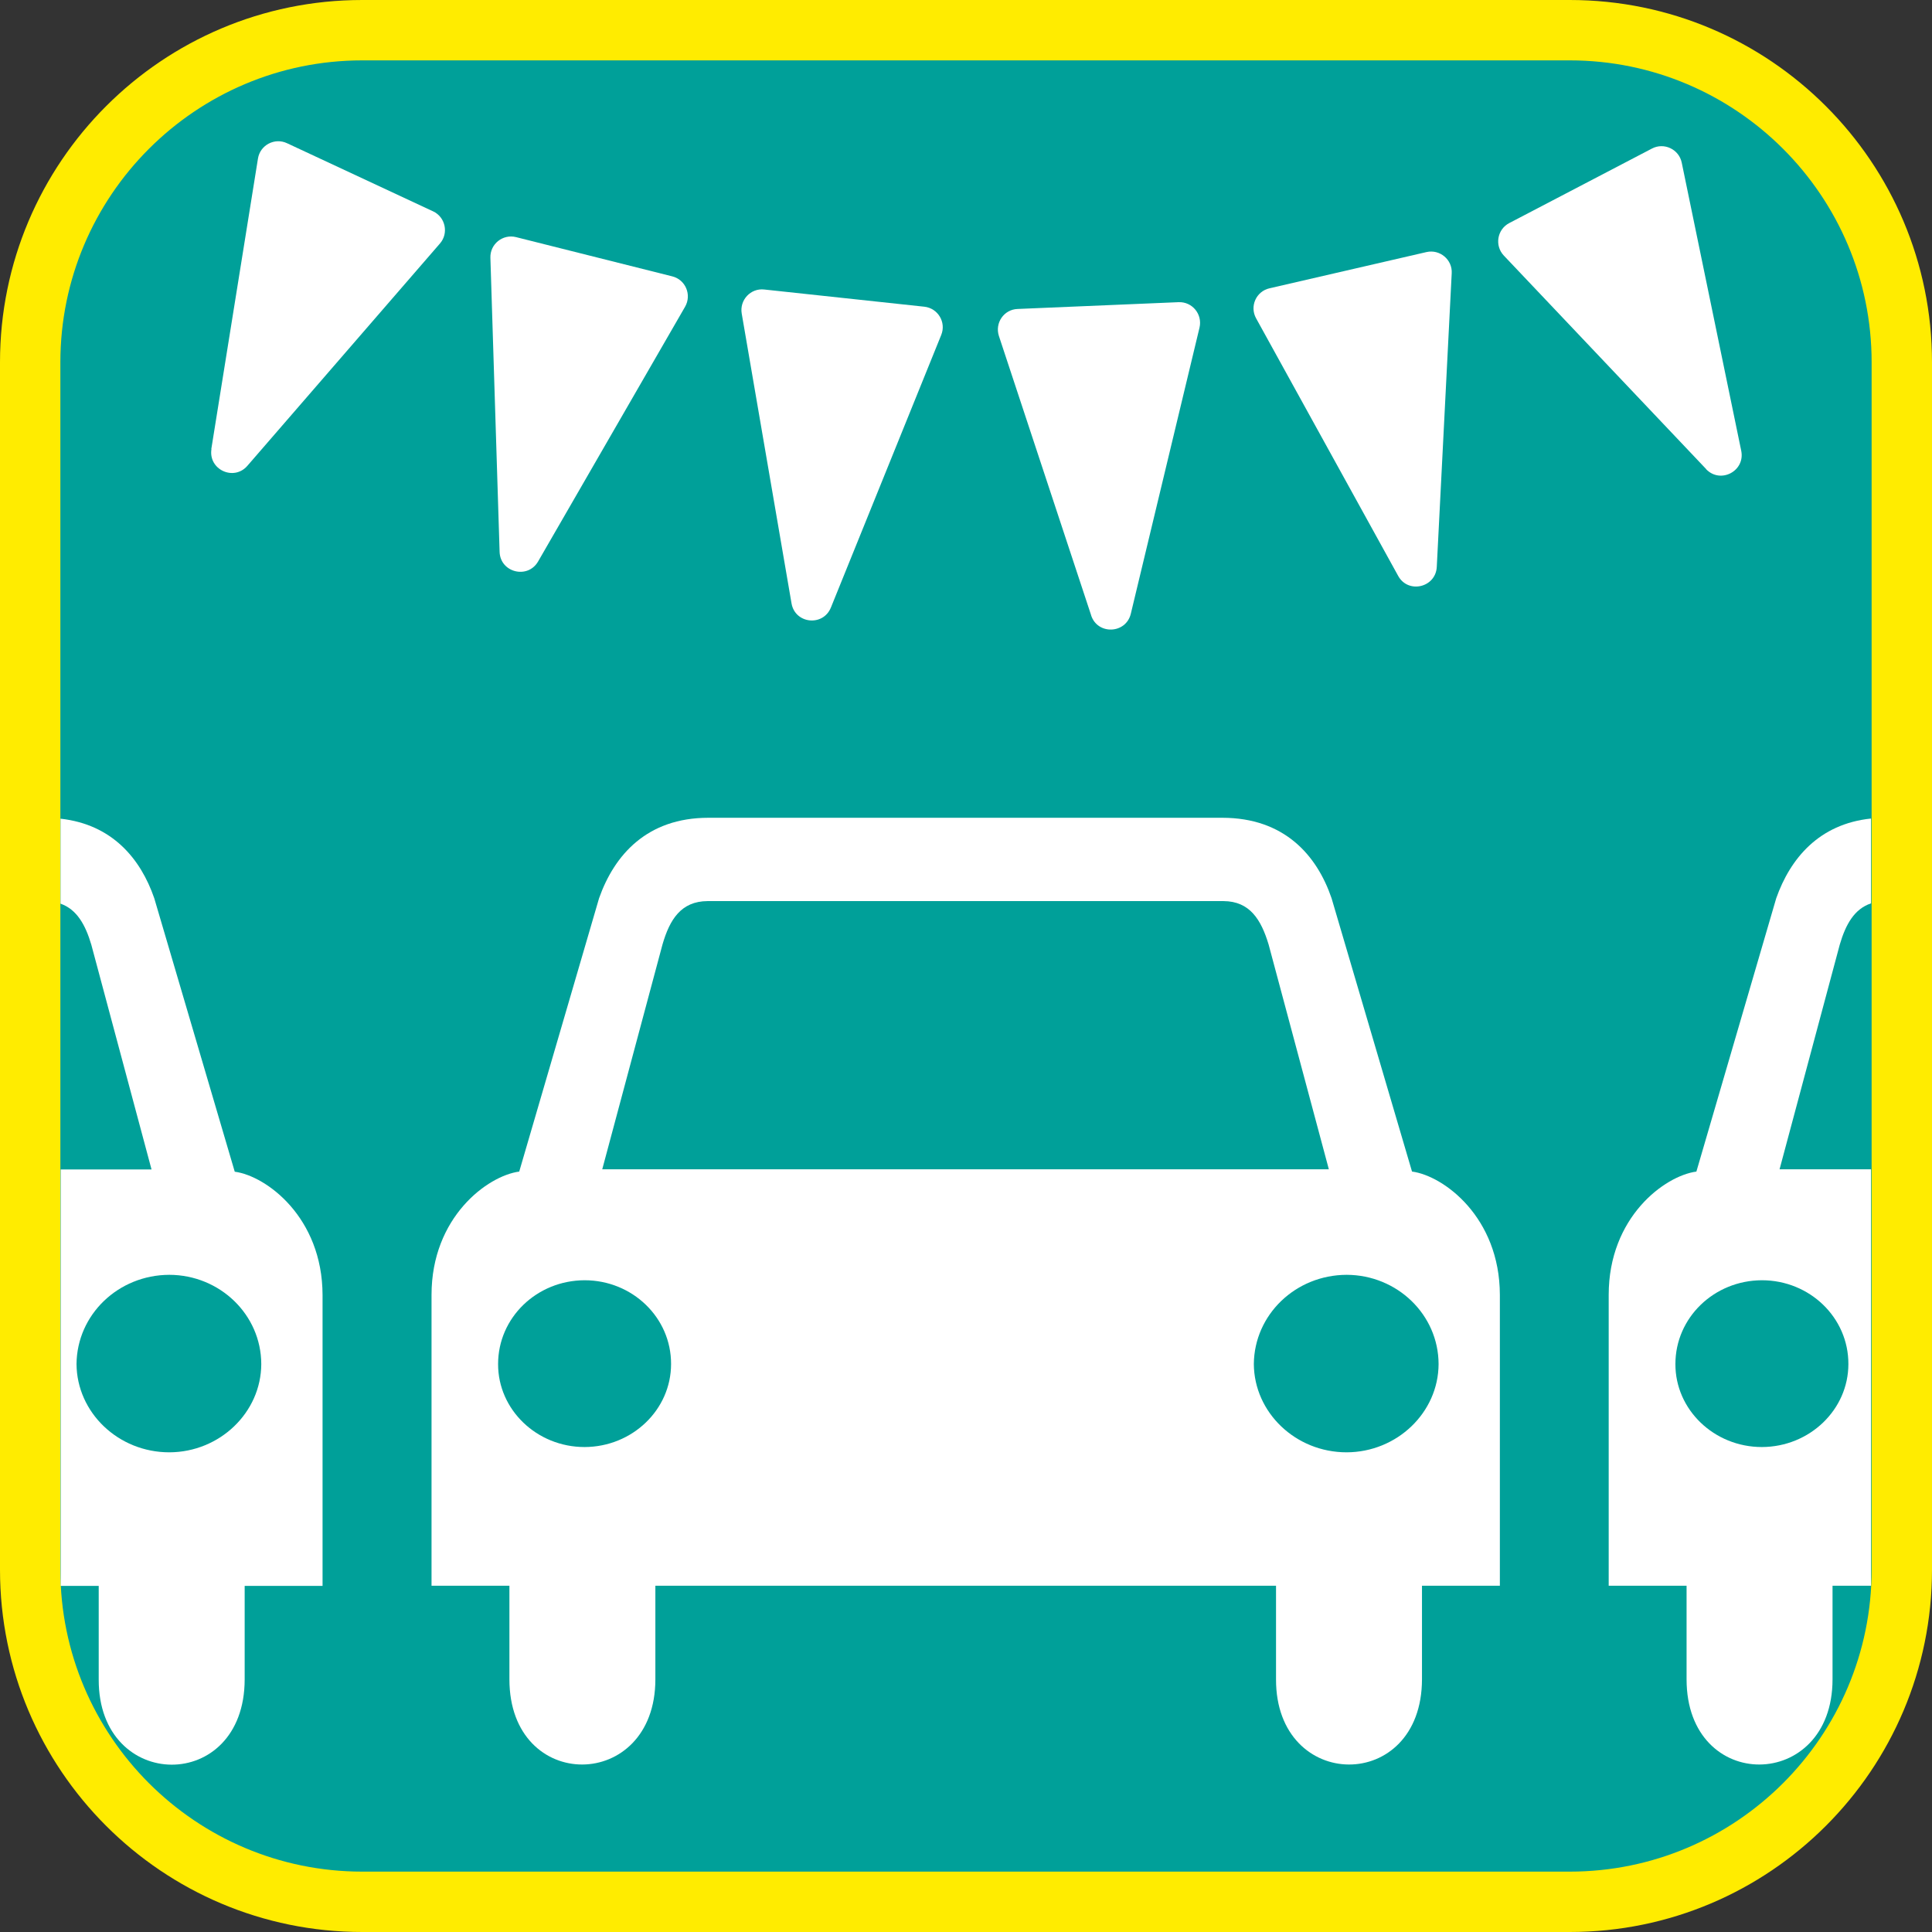 <?xml version="1.0" encoding="UTF-8"?><svg xmlns="http://www.w3.org/2000/svg" viewBox="0 0 128 128"><rect x="0" y="0" width="128" height="128" fill="#333333" stroke="none"/><defs><style>.cls-1{fill:none;}.cls-2{fill:#fff;}.cls-3{fill:#ffec00;}.cls-4{fill:#00a099;}</style></defs><g id="cuadrobase"><g><rect class="cls-4" x="2" y="2" width="124" height="124" rx="22" ry="22"/><path class="cls-3" d="M104,4c11.03,0,20,8.97,20,20V104c0,11.03-8.97,20-20,20H24c-11.03,0-20-8.97-20-20V24C4,12.97,12.97,4,24,4H104m0-4H24C10.75,0,0,10.75,0,24V104c0,13.25,10.75,24,24,24H104c13.25,0,24-10.75,24-24V24c0-13.25-10.75-24-24-24h0Z"/></g></g><g id="figura"><g><path class="cls-2" d="M93.55,77.62l-5.33-18.11c-.98-2.87-3.15-5.33-7.24-5.33H46.93c-4.07,0-6.23,2.47-7.24,5.33l-5.29,18.11c-2.1,.28-5.81,3.02-5.81,8.17v19.27h5.16v6.2c0,7.57,9.67,7.48,9.67,0v-6.2h41.12v6.2c-.02,7.48,9.66,7.57,9.67,0v-6.2h5.16v-19.27c-.01-5.15-3.73-7.89-5.81-8.17Zm-54.82,18.25c-3.17,0-5.74-2.48-5.73-5.5,0-3.07,2.56-5.54,5.73-5.55,3.17,0,5.74,2.48,5.73,5.55,0,3.02-2.56,5.49-5.73,5.5Zm1.17-18.4l3.99-14.89c.48-1.66,1.23-2.87,2.99-2.88h34.18c1.74,.01,2.49,1.22,2.99,2.88l3.99,14.89H39.9Zm49.32,18.75c-3.39,0-6.13-2.64-6.15-5.85,.03-3.27,2.76-5.9,6.15-5.91,3.35,.01,6.08,2.64,6.09,5.91-.01,3.21-2.75,5.84-6.09,5.85Z"/><path class="cls-2" d="M14,29.75l3.09-19.24c.14-.9,1.11-1.41,1.93-1.02l9.67,4.51c.82,.38,1.05,1.45,.46,2.13l-12.76,14.73c-.9,1.04-2.6,.25-2.38-1.11Z"/><path class="cls-2" d="M33.1,36.56l-.61-19.48c-.03-.91,.82-1.59,1.7-1.37l10.35,2.6c.88,.22,1.3,1.22,.85,2.01l-9.74,16.88c-.69,1.19-2.51,.73-2.55-.64Z"/><path class="cls-2" d="M52.44,39.97l-3.3-19.2c-.15-.89,.59-1.69,1.49-1.59l10.61,1.14c.9,.1,1.46,1.03,1.12,1.87l-7.31,18.06c-.52,1.28-2.38,1.08-2.61-.28Z"/><path class="cls-2" d="M72.29,40.76l-6.11-18.5c-.28-.86,.33-1.76,1.24-1.79l10.66-.45c.91-.04,1.6,.8,1.39,1.69l-4.55,18.95c-.32,1.34-2.2,1.42-2.63,.11Z"/><path class="cls-2" d="M92.63,38.15l-9.41-17.06c-.44-.79,0-1.79,.89-1.99l10.4-2.4c.88-.2,1.72,.5,1.67,1.4l-.99,19.46c-.07,1.37-1.9,1.8-2.56,.59Z"/><path class="cls-2" d="M113.03,31.07l-13.4-14.14c-.62-.66-.44-1.73,.36-2.15l9.46-4.94c.8-.42,1.79,.05,1.97,.94l3.94,19.08c.28,1.35-1.38,2.22-2.33,1.22Z"/><g><path class="cls-1" d="M10.05,77.47l-3.99-14.89c-.4-1.32-.96-2.34-2.04-2.72v17.61h6.03Z"/><path class="cls-1" d="M11.23,84.46c-3.39,.01-6.13,2.64-6.15,5.91,.03,3.21,2.76,5.84,6.15,5.85,3.35,0,6.08-2.64,6.09-5.85-.01-3.27-2.75-5.9-6.09-5.91Z"/><path class="cls-2" d="M15.55,77.62l-5.33-18.11c-.9-2.61-2.78-4.89-6.21-5.27v5.63c1.08,.38,1.65,1.4,2.04,2.72l3.99,14.89H4.02v27.59h2.52v6.2c-.02,7.48,9.66,7.57,9.67,0v-6.2h5.16v-19.27c-.01-5.15-3.73-7.89-5.81-8.17Zm-4.33,18.6c-3.39,0-6.13-2.64-6.15-5.85,.03-3.27,2.76-5.9,6.15-5.91,3.35,.01,6.08,2.64,6.09,5.91-.01,3.21-2.75,5.84-6.09,5.85Z"/></g><g><path class="cls-1" d="M116.73,84.81c-3.17,0-5.74,2.48-5.73,5.55,0,3.02,2.56,5.49,5.73,5.5,3.17,0,5.74-2.48,5.73-5.5,0-3.07-2.56-5.54-5.73-5.55Z"/><path class="cls-1" d="M121.89,62.58l-3.99,14.89h6.06v-17.62c-1.12,.37-1.69,1.4-2.07,2.73Z"/><path class="cls-2" d="M117.9,77.47l3.99-14.89c.39-1.33,.96-2.36,2.07-2.73v-5.62c-3.45,.36-5.35,2.65-6.28,5.28l-5.29,18.11c-2.1,.28-5.81,3.02-5.81,8.17v19.27h5.16v6.2c0,7.57,9.67,7.48,9.67,0v-6.2h2.55v-27.59h-6.06Zm-1.17,18.4c-3.17,0-5.74-2.48-5.73-5.5,0-3.07,2.56-5.54,5.73-5.55,3.17,0,5.74,2.48,5.73,5.55,0,3.02-2.56,5.49-5.73,5.5Z"/></g></g></g></svg>